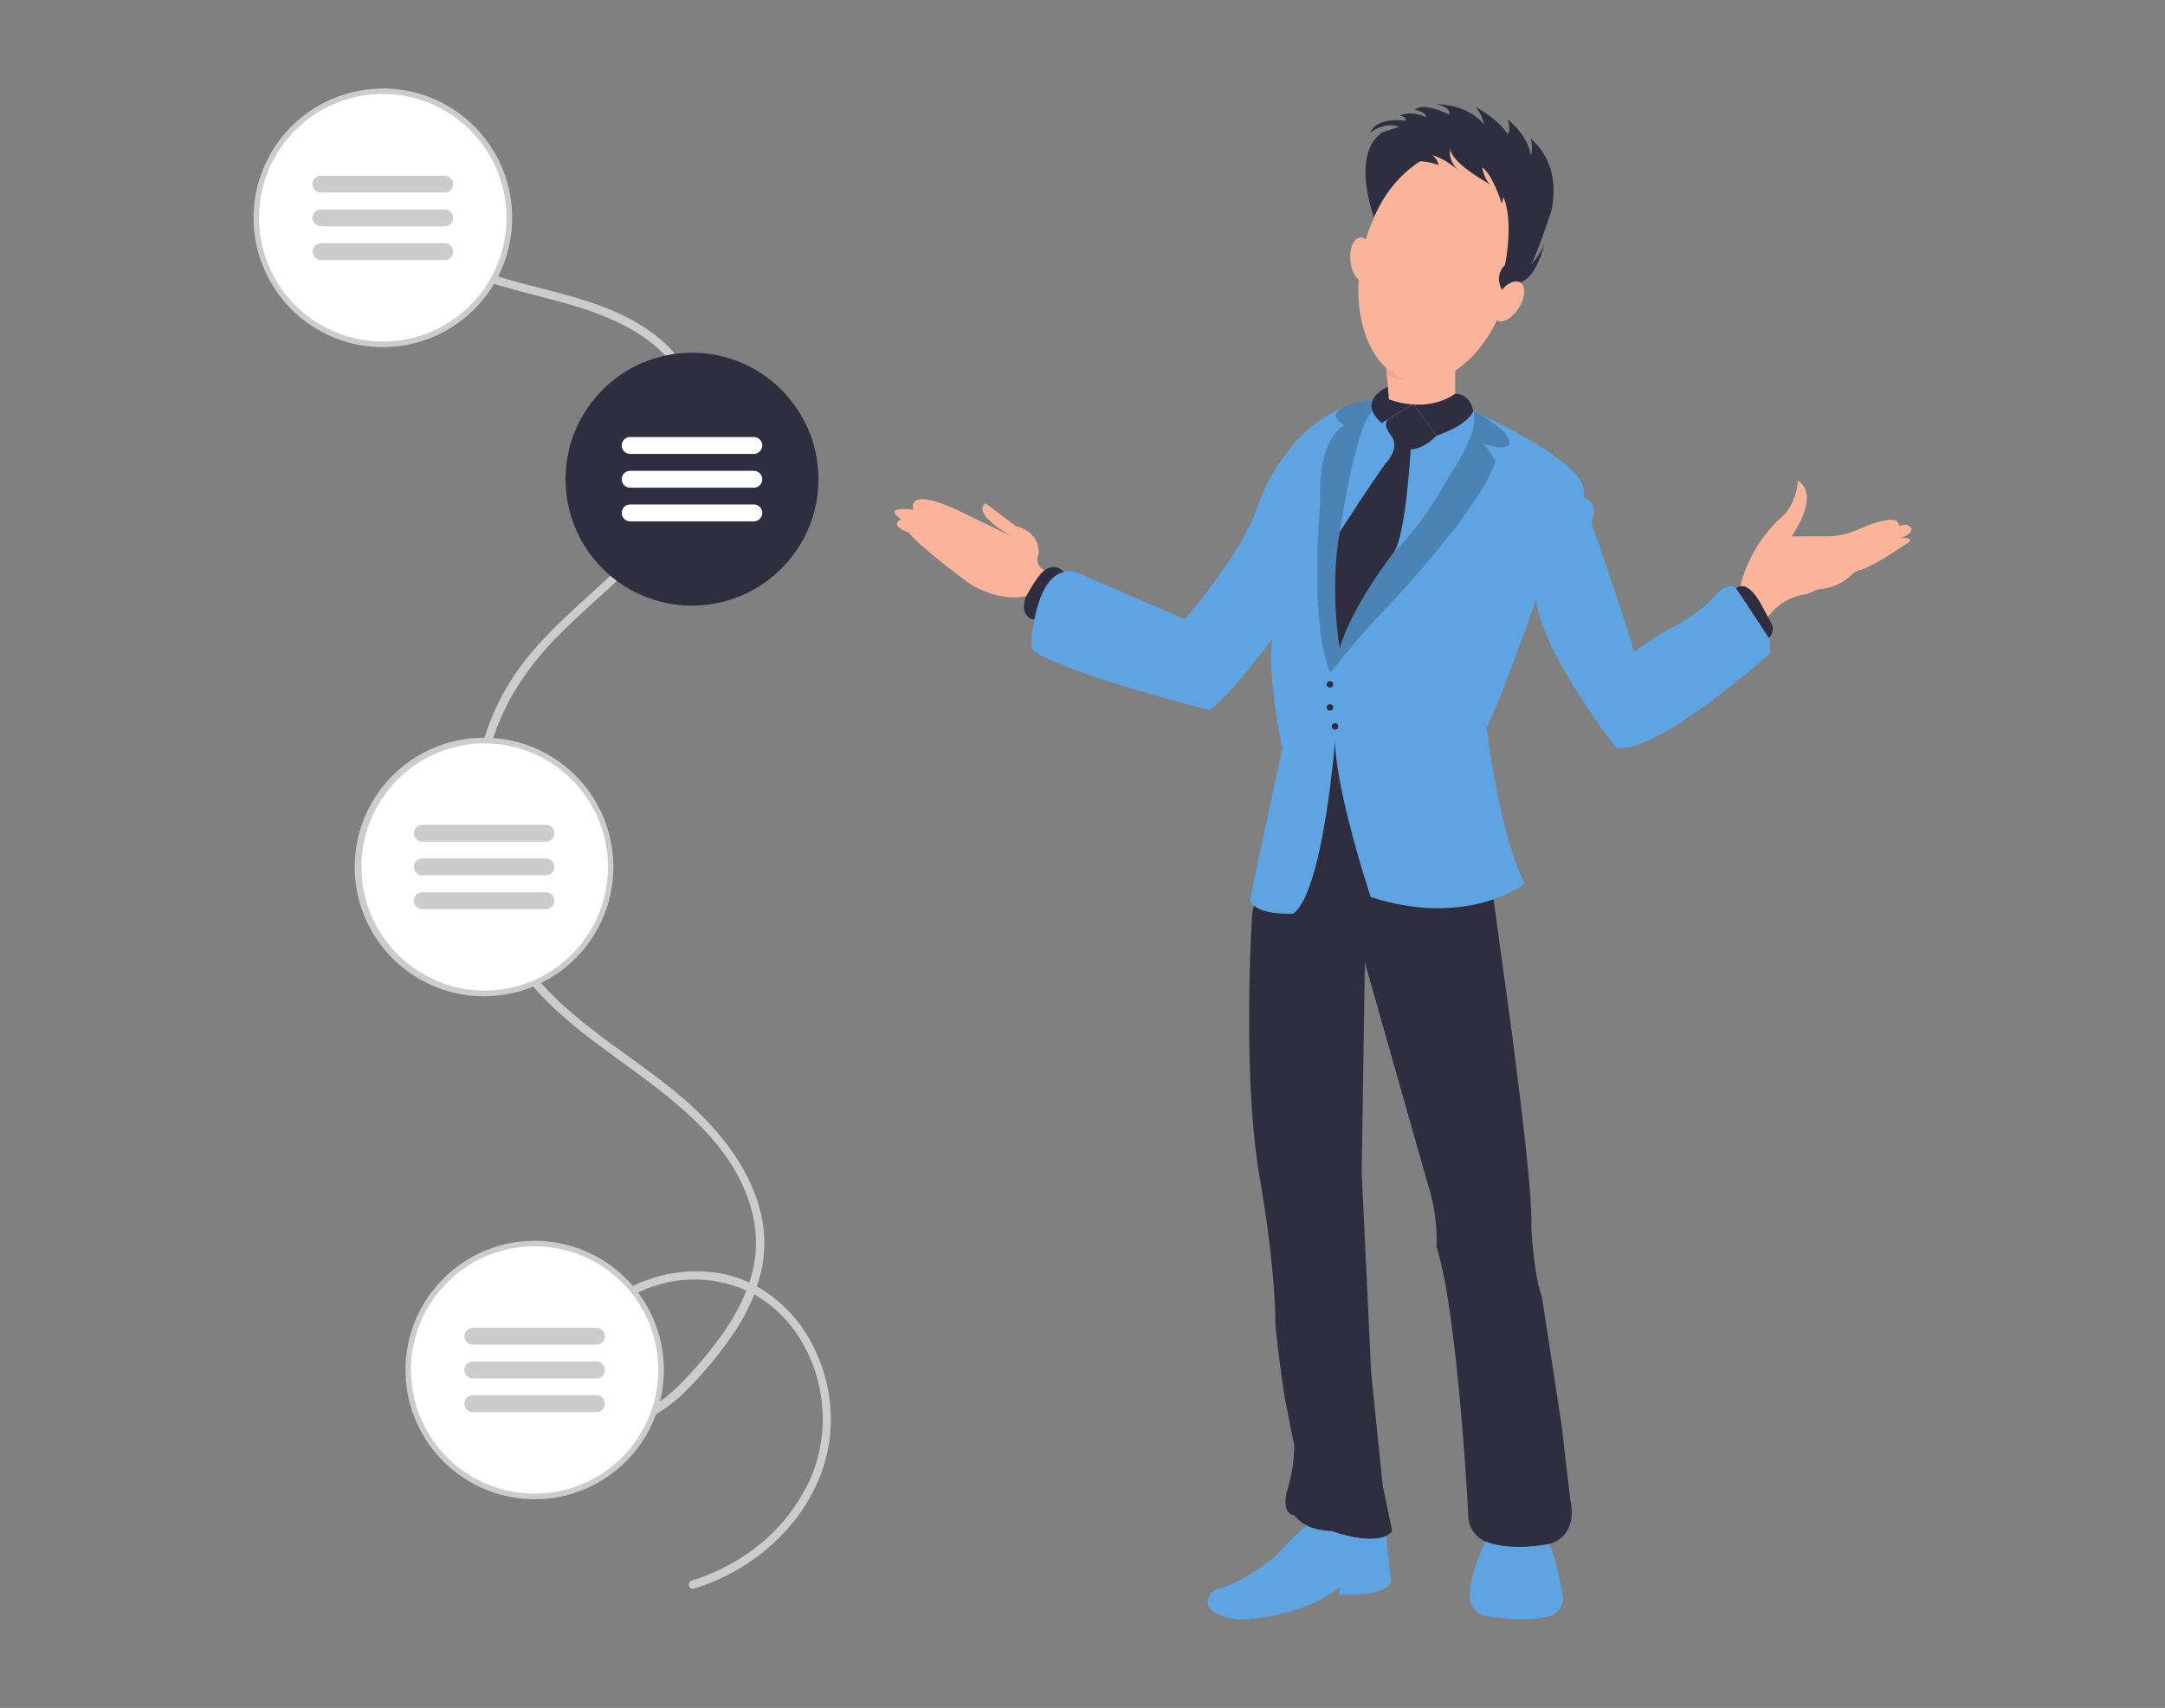 <svg id="b5d8b77f-96cf-4e22-9d27-47a411eccd25" data-name="Layer 1" xmlns="http://www.w3.org/2000/svg" width="865.76" height="682.89" viewBox="0 0 865.76 682.89"><rect x="0" y="0" width="865.76" height="682.89" fill="#808080" stroke="none"/><path d="M413.62,247.77s-8.47-1.05-1.31-13.41c0,0,6.73-12.91,13.69-5.17C426,229.19,418.9,228.73,413.62,247.77Z" fill="#2f2e41"/><path d="M410.36,238.37s-12.52,3.36-26.18-7.64c0,0-16.32-12.15-20.87-17.84,0,0-8-2.66-3-5.31,0,0-8.34-5.31,4.94-3.8,0,0-3.42-9.27,16.69-.27l22.77,11s-16.31-8.79-10.62-13.34l12.14,9.21s9.59,1.87,9.11,10.9c0,0-2.17,4.48,2.42,6.72C417.72,228,415.88,228.5,410.36,238.37Z" fill="#f9b499"/><path d="M695.91,234.36,696,234a56.17,56.17,0,0,1,11.31-21.95,45.15,45.15,0,0,1,3.76-4.06s6.95-4.42,7.9-15.79c0,0,9.47,4.42-2.53,22.26h13.84a31.32,31.32,0,0,0,12.64-2.68c6.55-2.89,16.47-6.44,16.47-1.45,0,0,3.9-1.71,5,1.24,0,0,.21,2.31-5.26,3.79,0,0,5.68-1.06,4.42,1.26,0,0-14.19,9.83-19.71,11.3a7.82,7.82,0,0,0-3.43,1.91,20.28,20.28,0,0,1-12.13,5.66,7.22,7.22,0,0,0-2.84.82,15,15,0,0,1-4.42,1.46,22,22,0,0,0-12.15,6.66l-2.8,3.05" fill="#f9b499"/><path d="M545.8,384.85l-1.27,84.22,3.79,80,4.63,45,3.79,18.11c-5.89,7.16-24,0-24,0-11,0-15.16-6.32-15.16-6.32-5.47-.84-2.94-9.68-2.94-9.68a63.33,63.33,0,0,0,2.94-18.11l-3.79-19c-2.1-13-3.79-29.47-3.79-29.47,0-24.43-6.31-59-6.31-59-7.16-42.11-2.95-105.44-2.95-105.44l17.74-79.13,73.64,35.92L601,387s12.21,85.48,11.37,103.59c0,0,.84,18.95,4.21,27.79l8,52.21s.84,7.58,3.37,29.06c0,0,5.05,18.1-14.32,18.53,0,0-27,4.63-26.53-13.48,0,0-4.21-80-12.63-106.11h0a71.89,71.89,0,0,0-2.69-22.32Z" fill="#2f2e41"/><path d="M589.17,164.41s43.79,19.17,44.21,31.8v2.95s6.32.63,3,9.89c0,0,14.53,41.69,17,51.58,0,0,11.58-8.21,16-10.1,0,0,10.32-5.48,15.37-11.16,0,0,7-9.26,10.74-2.53,0,0,15,15.16,12,24.64,0,0-45,40.42-61.26,37.47,0,0-29.27-37.47-32-58.95,0,0-15.16,42.53-19.79,50.95,0,0,5.16,42.74,15.27,62.32,0,0-22.43,18-61.59,5.37,0,0-14-42.32-14.25-62.53,0,0-4.7,60.32-16.7,69.16,0,0-14.84,1-17.37-5.37l12.95-60.63s-6-28.74-4.1-43.58c0,0-19.58,25.89-25.27,28.1,0,0-62.21-15.58-71.06-24.63,0,0,.73-29.35,14.41-30.71a9.42,9.42,0,0,1,4.73.81l42.34,18.32s23.58-27.37,29.06-45.06c0,0,12.21-38.11,45.61-42.53Z" fill="#5EA4E2"/><path d="M554.11,144.2l1.27,15.48s14.89,6.54,26.52-2.21V142.94Z" fill="#f9b499"/><path d="M574.4,174.21l-9.23-12.69-12.64,7.63s-10.61-7.93,2.43-14.54l.42,5.07s14.52,6,26.52-2.21c0,0,5.69-.65,7.27,6.94C589.17,164.41,587.43,169.78,574.4,174.21Z" fill="#2f2e41"/><path d="M548.46,160s-22.77,2.85-10.77,10.11c0,0-10.74,3.79-9.79,31.27,0,0-4.42,48.32,4.11,67.58,0,0,14.21-18,23.37-26.84,0,0,37.26-39.48,42.63-57.8,0,0-3.47-6.31-5.37-6.95,0,0,16.74,5.37,8.85-4.73,0,0-6.64-5.71-12.32-8.22,0,0,3.47,6.64-9.16,25,0,0-9.16,18-22.74,31.58,0,0-18.32,22.74-21.16,37.26a125.33,125.33,0,0,1,0-47.69s6.26-41.38,12.76-46.11C548.87,164.41,548.65,162.36,548.46,160Z" opacity="0.2"/><path d="M535.72,212.72s13.66-21.14,18.39-27.46c0,0,6-6,2.21-11,0,0-4.07-4.89-.91-6.79l9.76-5.9,9.23,12.69s-5,5.37-10.29,5.37c0,0-1.87,34.78-6.84,41.37,0,0-16.74,21.27-21.55,38.21C535.72,259.16,531.55,235.39,535.72,212.72Z" fill="#2f2e41"/><path d="M522.37,609.85s-8.58,7.86-11.94,12.07c0,0-13,10.81-22.65,13.14a6.53,6.53,0,0,0-4.32,3.39c-1.1,2.23-1,5.24,5,7.55a23.76,23.76,0,0,0,10.34,1.39c8-.64,25-3.13,36.85-12.83v2.94s19.37,1.27,20.63-5.47l-2-17.89s-6.12,3.43-21.59-1.9C532.74,612.24,525.41,611.93,522.37,609.85Z" fill="#5EA4E2"/><path d="M594,616.31s-7,14-6.16,23a7.7,7.7,0,0,0,6.52,6.88c5.64.86,18.31,2.34,26-.32a7,7,0,0,0,4.52-7.79c-1-5.79-3-16-5.38-20.8C619.51,617.29,604.75,620.57,594,616.31Z" fill="#5EA4E2"/><path d="M694.25,235.26s3.87-4.21,9.56,5.58l4.52,8.37a4.79,4.79,0,0,1-1,5.84h0S698.34,241.24,694.25,235.26Z" fill="#2f2e41"/><path d="M332.19,564.79a65.68,65.68,0,0,0-4.26-20.38c-.17-.45-.35-.89-.54-1.34a61.59,61.59,0,0,0-3.64-7.49,55.44,55.44,0,0,0-20.6-20.94l-.49-.27a52.36,52.36,0,0,0,2.61-23.55c-2-15.92-10.9-30.09-21.64-41.65-19.92-21.46-47.93-34.28-67.26-56.15l-.75-.86c-.26-.29-.5-.6-.76-.9a89.15,89.15,0,0,1-7.06-9.55,96.24,96.24,0,0,1-9-18.21c-.82-2.22-1.58-4.48-2.24-6.74s-1.25-4.48-1.75-6.75-.92-4.48-1.27-6.74-.62-4.48-.82-6.74-.34-4.49-.39-6.74a104.41,104.41,0,0,1,4.26-32.49c.11-.37.22-.73.34-1.1s.23-.75.35-1.12.2-.64.31-1c5.21-15.55,14.48-28.64,25.95-40.21,7.17-7.24,14.91-13.93,22.34-20.9l.81-.77.86-.79a178.37,178.37,0,0,0,13.37-14,98.54,98.54,0,0,0,6.77-9,78.78,78.78,0,0,0,4.1-6.75c1.22-2.2,2.32-4.44,3.32-6.74s1.81-4.46,2.54-6.74a62.36,62.36,0,0,0,1.76-6.74,56.7,56.7,0,0,0,1-6.74.15.15,0,0,0,0-.07,45.09,45.09,0,0,0-9.68-32.14c-.27-.35-.56-.69-.85-1s-.57-.68-.87-1a47.83,47.83,0,0,0-4.83-4.72c-18.44-15.61-42.59-18.25-64.94-25.24l-1.06-.34c-.37-.12-.74-.23-1.11-.36a105.13,105.13,0,0,1-16.71-6.94l-.19-.1a62.84,62.84,0,0,1-8.65-5.58,53,53,0,0,1-7.31-6.74q-.85-.94-1.65-1.92c-1.25-1.52-3.31.32-2.65,1.92a1.47,1.47,0,0,0,.27.47,53.81,53.81,0,0,0,6,6.27,60.32,60.32,0,0,0,9.13,6.75,95,95,0,0,0,20.09,8.84c.37.12.74.23,1.11.36l1.09.33c13.54,4.22,27.88,6.9,40.71,11.69,9.71,3.62,19.48,8.63,26.84,16.06.3.31.61.62.9.94s.6.64.89,1a42.56,42.56,0,0,1,4.74,6.5,41.55,41.55,0,0,1,5.28,25.09,56.47,56.47,0,0,1-1,6.74,58.53,58.53,0,0,1-1.87,6.74c-.67,2-1.46,4-2.32,6-.11.26-.24.52-.35.76a75.26,75.26,0,0,1-3.51,6.74c-1.34,2.33-2.79,4.57-4.34,6.75a146.26,146.26,0,0,1-18.67,20.88l-.84.8-.8.76C231,242.4,217.88,253.22,208,266.68A95.41,95.41,0,0,0,193.75,295c-.12.37-.24.74-.34,1.12s-.24.74-.34,1.13A107.69,107.69,0,0,0,189,329.79c.05,2.25.18,4.49.38,6.74s.45,4.51.79,6.74c.15,1.11.33,2.22.54,3.32s.42,2.29.68,3.42c.47,2.27,1,4.52,1.66,6.75s1.37,4.51,2.17,6.74a99.09,99.09,0,0,0,11,21.88q2.56,3.8,5.46,7.27l.78.92c.25.31.5.6.76.89,7.67,8.83,16.8,16.34,26.19,23.36,24.77,18.51,56,37.53,62.14,70.55a49,49,0,0,1-1.91,24.45,48.79,48.79,0,0,0-11.23-3.63,57.58,57.58,0,0,0-35.33,5l-1,.51-1,.56a41.83,41.83,0,0,0-16.52,15.69,34.62,34.62,0,0,0-2.88,6.74,34.22,34.22,0,0,0-1.33,6.74c-.1,1-.16,2.12-.17,3.21a29.7,29.7,0,0,0,.18,3.53,24.84,24.84,0,0,0,1.72,6.74,18.65,18.65,0,0,0,4,6.06c.23.23.47.47.72.68a19.27,19.27,0,0,0,17.8,3.95,29.3,29.3,0,0,0,5-1.77c.52-.22,1-.47,1.52-.74s1-.52,1.48-.8a58.77,58.77,0,0,0,11.87-9.37,157.66,157.66,0,0,0,16.32-19.15c.72-1,1.42-2,2.12-3a82.76,82.76,0,0,0,8.75-16.23,51.63,51.63,0,0,1,19.17,19.28,56.66,56.66,0,0,1,4.08,8.54c.18.43.34.87.5,1.3.33.93.65,1.87.93,2.81a61.56,61.56,0,0,1,2.66,17.36c0,1.81,0,3.63-.19,5.43,0,.49-.08,1-.14,1.46a58.83,58.83,0,0,1-4.28,16.8c-.3.73-.63,1.46-1,2.18A73,73,0,0,1,296.11,623a78.61,78.61,0,0,1-19.46,8.9c-2.06.62-1.19,3.88.9,3.25,21.81-6.58,41.25-22.76,49.92-43.78a63,63,0,0,0,4.59-19c0-.19,0-.38,0-.58,0-.57.08-1.13.1-1.7C332.27,568.34,332.26,566.57,332.19,564.79Zm-43.68-30.87a154.67,154.67,0,0,1-16,19,64.28,64.28,0,0,1-8.61,7.45c-.46.33-.93.64-1.4,1s-1,.59-1.44.87a27.75,27.75,0,0,1-8.67,3.42,15.87,15.87,0,0,1-11.46-2,14.64,14.64,0,0,1-5.27-5.69,6.63,6.63,0,0,1-.31-.59,20.32,20.32,0,0,1-1.74-6.15,26.67,26.67,0,0,1,0-6.74,32.82,32.82,0,0,1,1.18-5.55c.13-.41.26-.8.4-1.19a30.71,30.71,0,0,1,3.35-6.74,40.72,40.72,0,0,1,14.51-13.12l1-.55c.33-.18.66-.34,1-.5a49.6,49.6,0,0,1,7.71-3A51.11,51.11,0,0,1,298.47,516,82.82,82.82,0,0,1,288.51,533.92Z" fill="#ccc"/><circle cx="153.13" cy="87.1" r="50.56" fill="#fff"/><path d="M153.13,35.42a51.69,51.69,0,1,0,44.41,78.07c.59-1,1.14-1.95,1.65-3a51.68,51.68,0,0,0-46.06-75.11Zm0,101.12A49.48,49.48,0,1,1,197,109.83q-.78,1.52-1.68,3A49.44,49.44,0,0,1,153.13,136.54Z" fill="#ccc"/><path d="M177.85,77H128.41A3.37,3.37,0,0,1,125,73.62h0a3.37,3.37,0,0,1,3.37-3.37h49.44a3.37,3.37,0,0,1,3.37,3.37h0A3.37,3.37,0,0,1,177.85,77Z" fill="#ccc"/><path d="M177.85,90.47H128.41A3.37,3.37,0,0,1,125,87.1h0a3.37,3.37,0,0,1,3.37-3.37h49.44a3.37,3.37,0,0,1,3.37,3.37h0A3.37,3.37,0,0,1,177.85,90.47Z" fill="#ccc"/><path d="M177.85,104H128.41a3.37,3.37,0,0,1-3.37-3.38h0a3.37,3.37,0,0,1,3.37-3.37h49.44a3.37,3.37,0,0,1,3.37,3.37h0A3.37,3.37,0,0,1,177.85,104Z" fill="#ccc"/><circle cx="193.58" cy="346.64" r="50.56" fill="#fff"/><path d="M197.24,295.08c-1.16-.08-2.31-.12-3.49-.12h-.17a51.69,51.69,0,1,0,19.6,99.5c1.08-.45,2.15-.93,3.19-1.44a51.68,51.68,0,0,0-19.13-97.94Zm-3.66,101a49.44,49.44,0,0,1-.51-98.87h.51q1.5,0,3,.09a49.43,49.43,0,0,1,18.31,94c-1.06.51-2.13,1-3.22,1.39A49,49,0,0,1,193.58,396.08Z" fill="#ccc"/><path d="M218.3,336.53H168.86a3.37,3.37,0,0,1-3.37-3.37h0a3.37,3.37,0,0,1,3.37-3.37H218.3a3.37,3.37,0,0,1,3.37,3.37h0A3.37,3.37,0,0,1,218.3,336.53Z" fill="#ccc"/><path d="M218.3,350H168.86a3.37,3.37,0,0,1-3.37-3.37h0a3.37,3.37,0,0,1,3.37-3.37H218.3a3.37,3.37,0,0,1,3.37,3.37h0A3.37,3.37,0,0,1,218.3,350Z" fill="#ccc"/><path d="M218.3,363.5H168.86a3.37,3.37,0,0,1-3.37-3.37h0a3.37,3.37,0,0,1,3.37-3.37H218.3a3.37,3.37,0,0,1,3.37,3.37h0A3.37,3.37,0,0,1,218.3,363.5Z" fill="#ccc"/><circle cx="213.8" cy="547.76" r="50.56" fill="#fff"/><path d="M255.1,516.74c-.66-.89-1.35-1.74-2.06-2.59a51.66,51.66,0,1,0,9.39,51.1,46.53,46.53,0,0,0,1.5-4.92A51.55,51.55,0,0,0,255.1,516.74ZM213.8,597.2a49.44,49.44,0,1,1,37.19-82c.73.83,1.43,1.69,2.1,2.57a49.36,49.36,0,0,1,8,44.37,47.23,47.23,0,0,1-1.66,4.63A49.52,49.52,0,0,1,213.8,597.2Z" fill="#ccc"/><path d="M238.52,537.65H189.08a3.37,3.37,0,0,1-3.37-3.37h0a3.37,3.37,0,0,1,3.37-3.37h49.44a3.37,3.37,0,0,1,3.37,3.37h0A3.37,3.37,0,0,1,238.52,537.65Z" fill="#ccc"/><path d="M238.52,551.13H189.08a3.37,3.37,0,0,1-3.37-3.37h0a3.37,3.37,0,0,1,3.37-3.37h49.44a3.37,3.37,0,0,1,3.37,3.37h0A3.37,3.37,0,0,1,238.52,551.13Z" fill="#ccc"/><path d="M238.52,564.61H189.08a3.37,3.37,0,0,1-3.37-3.37h0a3.37,3.37,0,0,1,3.37-3.37h49.44a3.37,3.37,0,0,1,3.37,3.37h0A3.37,3.37,0,0,1,238.52,564.61Z" fill="#ccc"/><circle cx="276.72" cy="191.59" r="50.56" fill="#2f2e41"/><path d="M301.44,181.48H252a3.37,3.37,0,0,1-3.37-3.37h0a3.37,3.37,0,0,1,3.37-3.37h49.44a3.37,3.37,0,0,1,3.37,3.37h0A3.37,3.37,0,0,1,301.44,181.48Z" fill="#fff"/><path d="M301.44,195H252a3.37,3.37,0,0,1-3.37-3.37h0a3.37,3.37,0,0,1,3.37-3.37h49.44a3.37,3.37,0,0,1,3.37,3.37h0A3.37,3.37,0,0,1,301.44,195Z" fill="#fff"/><path d="M301.44,208.45H252a3.37,3.37,0,0,1-3.37-3.37h0A3.37,3.37,0,0,1,252,201.7h49.44a3.37,3.37,0,0,1,3.37,3.38h0A3.37,3.37,0,0,1,301.44,208.45Z" fill="#fff"/><ellipse cx="574.4" cy="106.63" rx="46.79" ry="30.12" transform="translate(337.68 640.74) rotate(-76.61)" fill="#f9b499"/><ellipse cx="603.24" cy="120.48" rx="8.89" ry="4.85" transform="translate(181.36 568.17) rotate(-57.99)" fill="#f9b499"/><ellipse cx="544.82" cy="103.79" rx="4.85" ry="8.89" transform="translate(-7.78 56.48) rotate(-5.89)" fill="#f9b499"/><path d="M549.44,86.9s-9.54-25.44,3.41-34l6.63-2.21s-5.37-2.37-11.53,2.37c0,0,1.74-6.31,14.22-4.74,0,0,.31-1.73-2.37-2.05,0,0,4-2.37,10.42.63,0,0,.63-2-4.42-3,0,0,2.37-3.47,13.74,1.9,0,0,1.1-2.84-5.14-4.11,0,0,11.93-.47,19,8.06A14.94,14.94,0,0,0,590,42.67s9.95,5.53,12.79,11c0,0,1.74-1.42,0-6,0,0,8.37,6.32,9.31,14.53a10.37,10.37,0,0,0,0-6.63s12.64,8.68,8.22,28.9c0,0-6.16,18.63-8.22,21.47a29.61,29.61,0,0,0,5.22-7.74s-2.69,12.48-9.33,14.69c0,0-3.05-2.06-7.36,3,0,0-3.37-5.36,1.21-9.94,0,0,3.61-17-.63-27.16l-.63,2.69s-3.79-12-7.9-14.53c0,0,1,5.1,3.32,6.79,0,0-16.11-8.53-16.11-14.69,0,0-1.27,5.21,3.78,9.48,0,0-5.34-4.93-10.87-6.51a7.42,7.42,0,0,1,2.51,4,23.45,23.45,0,0,0-7.51-1.52A48.79,48.79,0,0,0,549.44,86.9Z" fill="#2f2e41"/><path d="M554.35,147.17l.24,2.47s1.68,2.07,7.19,2C561.78,151.62,556.67,149.63,554.35,147.17Z" fill="#f4a48e"/><circle cx="531.83" cy="273.63" r="1.3" fill="#2f2e41"/><circle cx="531.83" cy="282.86" r="1.3" fill="#2f2e41"/><circle cx="533.86" cy="290.44" r="1.3" fill="#2f2e41"/></svg>
